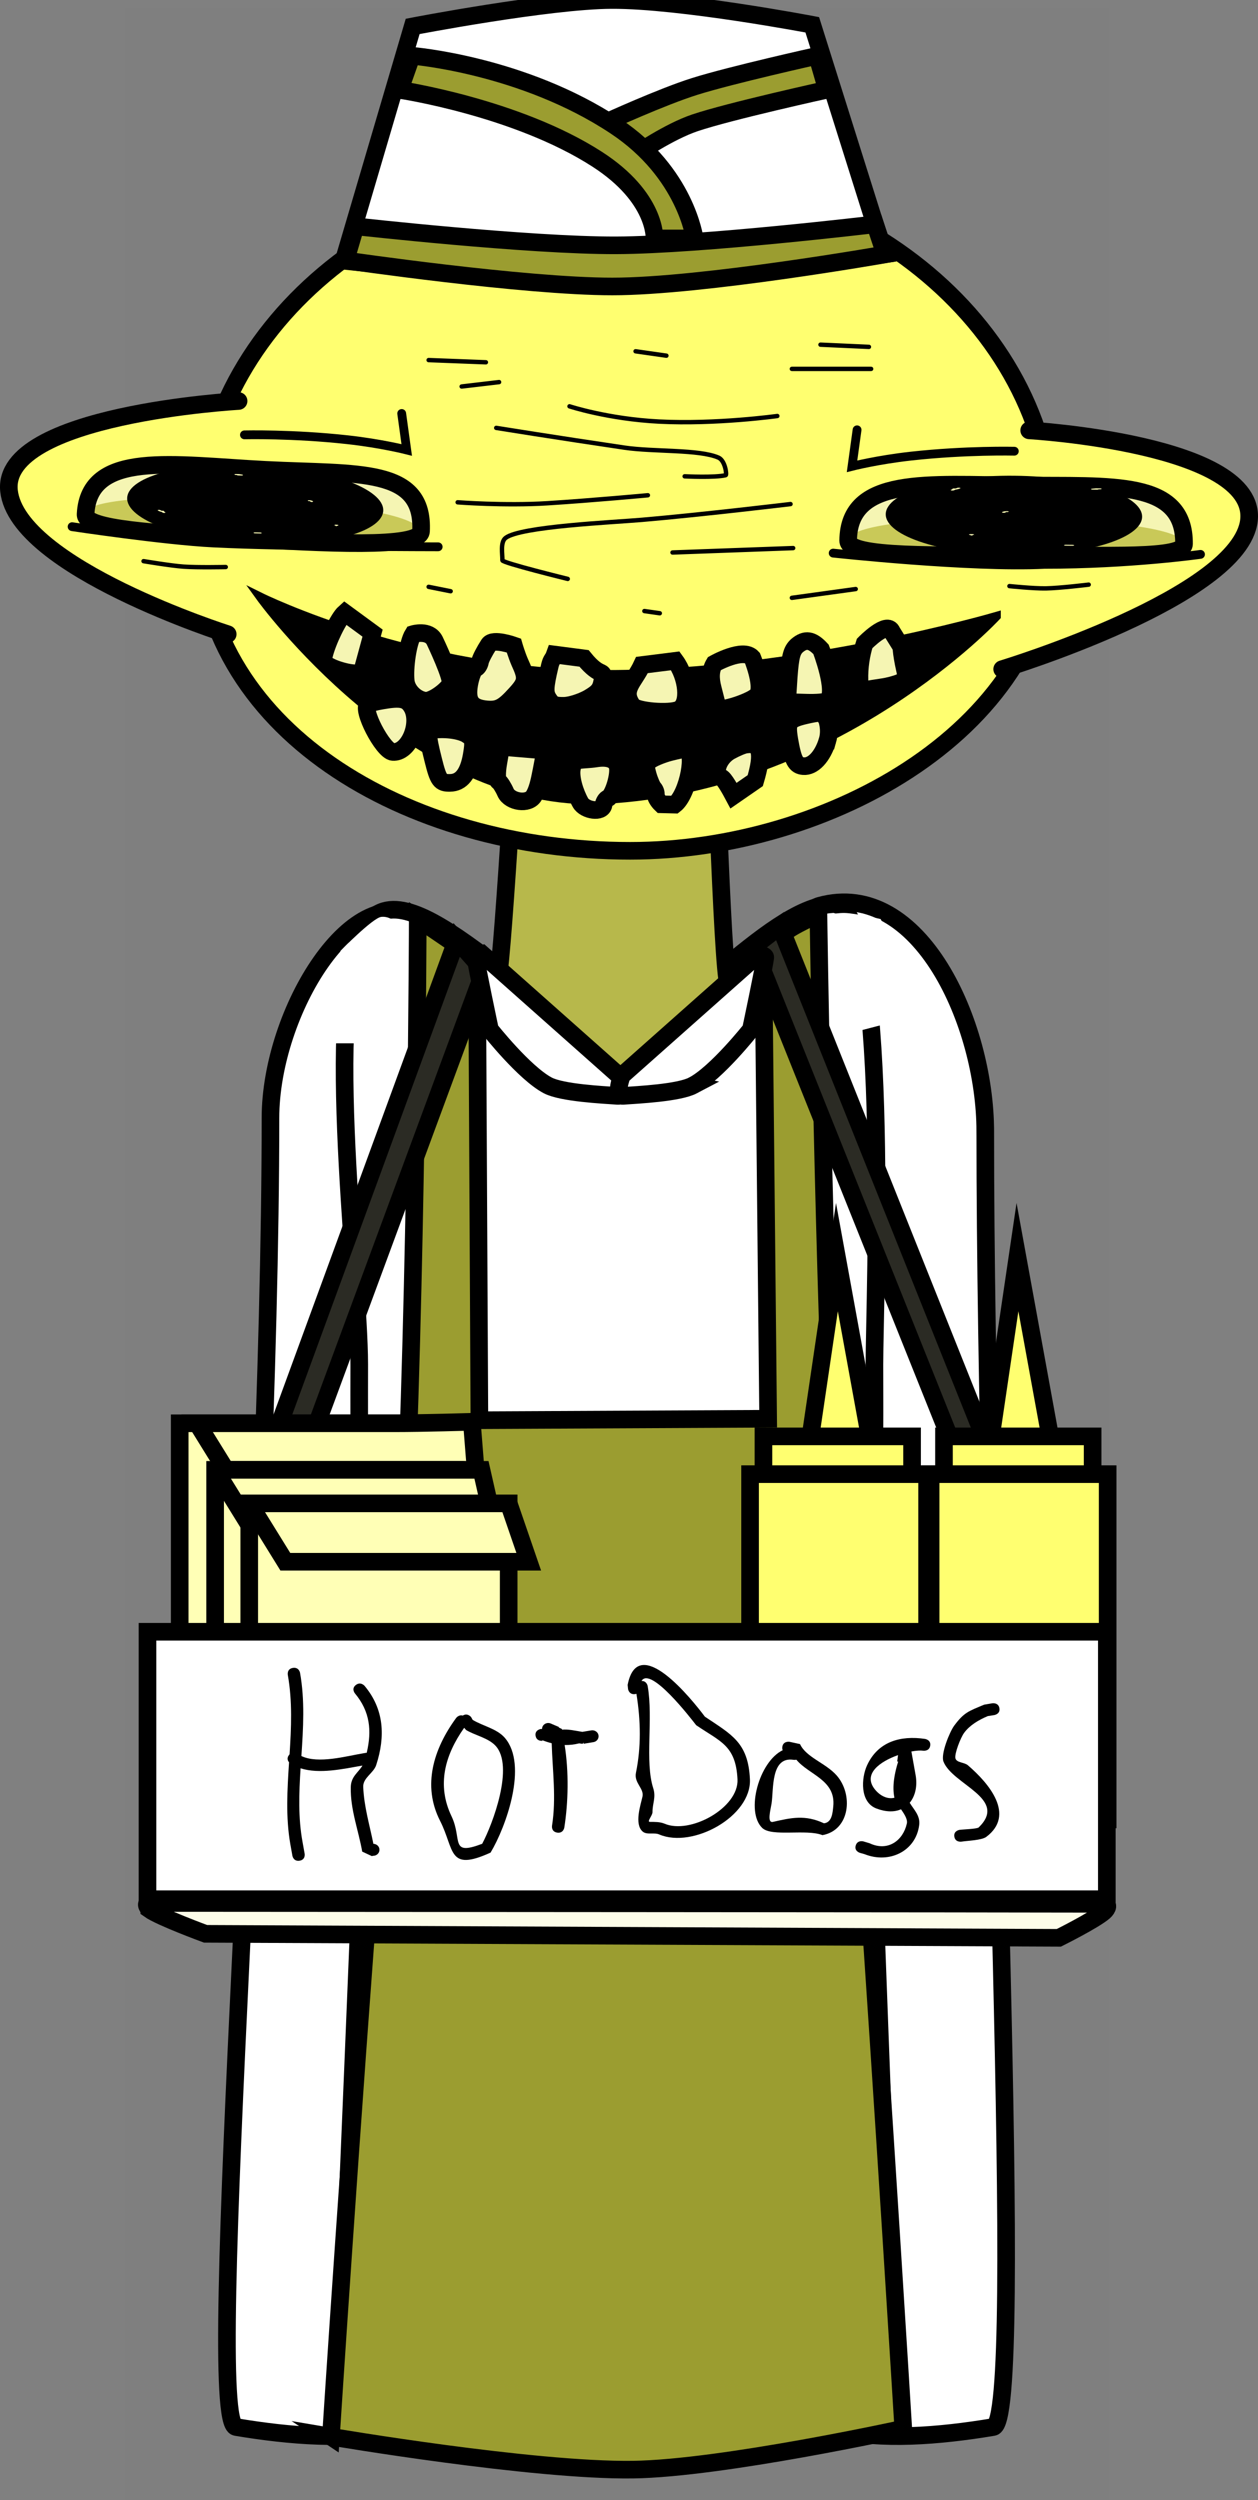 <svg viewBox="0,0,142.863,283.896" height="283.896" width="142.863" xmlns:xlink="http://www.w3.org/1999/xlink" xmlns="http://www.w3.org/2000/svg" version="1.1"><rect x="0" y="0" width="142.863" height="283.896" fill="#808080" stroke="none"/><g transform="translate(-249.947,-37.609)"><g stroke-miterlimit="10"><path stroke-linecap="butt" stroke-width="2" stroke="none" fill="#000000" fill-opacity="0.01" d="M264.149,321.506v-283.011h111.701v283.011z"></path><path stroke-linecap="butt" stroke-width="2" stroke="#000000" fill="#ffffff" d="M303.178,303.197c0,12.078 -14.053,12.095 -26.426,10.024c-3.747,-0.627 3.911,-92.27 3.911,-148.667c0,-12.078 9.57,-27.631 17.064,-22.342c14.039,9.909 5.451,148.906 5.451,160.985z"></path><path stroke-linecap="butt" stroke-width="2" stroke="#000000" fill="#ffffff" d="M361.837,166.054c0,56.397 4.658,146.54 0.911,147.167c-12.374,2.071 -26.426,2.055 -26.426,-10.024c0,-12.078 -4.886,-159.539 6.701,-162.735c11.422,-3.151 18.814,13.513 18.814,25.592z"></path><path stroke-linecap="butt" stroke-width="2" stroke="#000000" fill="#ffffff" d="M348.496,230.806c0.927,27.985 3.055,81.828 3.055,81.828c0,0 -20.793,4.655 -31.395,4.799c-10.483,0.142 -31.861,-3.942 -31.861,-3.942c0,0 2.196,-50.273 3.259,-79.222l-0.679,-28.576c-0.182,-4.403 -0.13,-8.864 -0.13,-13.122c0,-10.577 -4.403,-43.502 1.099,-50.315c5.263,-6.517 20.255,12.845 28.153,12.845c6.188,0 17.006,-14.366 24.371,-14.806c6.787,-0.931 4.881,45.094 4.881,52.277l-0,-0c0,4.801 0.076,9.885 -0.192,14.859z"></path><path stroke-linecap="butt" stroke-width="2" stroke="#000000" fill="#b7b84b" d="M303.572,150.419c0,0 2.577,-1.091 2.953,-2.095c0.499,-1.332 2.509,-35.546 2.509,-35.546l21.926,2.5c0,0 1.015,32.529 1.675,34.013c0.357,0.803 4.652,1.857 4.652,1.857c0,0 -6.788,11.076 -16.585,10.813c-8.395,-0.225 -17.131,-11.542 -17.131,-11.542z"></path><path stroke-linecap="butt" stroke-width="2" stroke="none" fill="#ffffff" d="M344.969,155.336l-2.32,-13.596c0,0 1.982,-0.481 3.23,-0.454c1.184,0.026 4.078,0.691 4.078,0.691l5.36,10.656z"></path><path stroke-linecap="butt" stroke-width="2" stroke="none" fill="#ffffff" d="M285.56,156.086l3.071,-10.517c0,0 3.656,-3.737 4.615,-3.84c2.032,-0.218 3.105,3.011 3.105,3.011l-2.82,11.346z"></path><path stroke-linecap="butt" stroke-width="2" stroke="#000000" fill="#9b9d30" d="M287.525,314.316c0,0 2.301,-35.564 4.794,-67.586c0.744,-9.562 2.892,-20.49 3.416,-31.491c1.56,-32.753 1.653,-73.302 1.653,-73.302l6.735,4.587l0.266,52.364l32.791,-0.169l-0.548,-53.465c0,0 2.051,-1.57 3.168,-2.257c0.939,-0.578 3.092,-1.595 3.092,-1.595c0,0 0.525,39.219 1.994,71.32c0.501,10.939 2.526,22.731 3.188,32.242c2.214,31.785 4.453,68.44 4.453,68.44c0,0 -20.583,4.511 -30.682,4.653c-11.409,0.16 -34.321,-3.742 -34.321,-3.742z"></path><path stroke-linecap="butt" stroke-width="2" stroke="#000000" fill="#2b2b24" d="M268.316,235.82l33.487,-91.473l3.121,3.517l-36.305,98.284z"></path><path stroke-linecap="butt" stroke-width="2" stroke="#000000" fill="#2b2b24" d="M375.084,244.021l-39.6,-98.889l3.042,-2.348l36.558,91.517z"></path><g stroke-linecap="butt" stroke-width="2" stroke="#000000" fill="#ffffff"><path d="M305.586,154.511c0,0 -1.524,-7.2 -1.629,-8.185c-0.023,-0.217 0.717,-0.396 0.717,-0.396l15.567,13.821c0,0 0.896,2.381 -0.135,2.307c-1.675,-0.12 -6.336,-0.338 -7.958,-1.195c-2.664,-1.408 -6.563,-6.352 -6.563,-6.352z"></path><path d="M328.662,160.862c-1.622,0.857 -6.283,1.075 -7.958,1.195c-1.03,0.074 -0.135,-2.307 -0.135,-2.307l15.567,-13.821c0,0 0.74,0.18 0.717,0.396c-0.105,0.984 -1.629,8.185 -1.629,8.185c0,0 -3.898,4.944 -6.563,6.352z"></path></g><g stroke-linecap="butt" stroke-width="2" stroke="#000000" fill="#ffff70"><path d="M362.27,202.215l3.224,-21.852l3.983,21.852z"></path><path d="M374.029,200.722v6.535h-16.88v-6.535z"></path><path d="M355.631,244.222v-39.211h20.105v39.211z"></path></g><g stroke-linecap="butt" stroke-width="2" stroke="#000000" fill="#ffff70"><path d="M341.767,202.215l3.224,-21.852l3.983,21.852z"></path><path d="M353.526,200.722v6.535h-16.88v-6.535z"></path><path d="M335.128,244.222v-39.211h20.105v39.211z"></path></g><g stroke-linecap="butt" stroke-width="2" stroke="#000000" fill="#ffffb6"><g><path d="M270.354,237.598v-38.364h29.464v38.364z"></path><path d="M276.429,205.863l-4.101,-6.629c0,0 17.139,0 22.501,0c2.983,0 8.702,-0.166 8.702,-0.166l0.538,6.795z"></path></g><g><path d="M274.379,242.887v-38.364c0,0 24.717,0 28.1,0c0.836,0 1.364,0.526 1.364,1.362c0,3.97 0,37.002 0,37.002z"></path><path d="M278.479,211.152c0,0 -3.204,-5.179 -3.775,-6.103c-0.252,-0.407 0.413,-0.526 0.892,-0.526c3.289,0 29.028,0 29.028,0l1.497,6.629z"></path></g><g><path d="M278.251,246.695v-38.364h29.464v38.364z"></path><path d="M282.352,214.96l-4.101,-6.629h29.464l2.278,6.629z"></path></g></g><g stroke-linecap="butt" stroke-width="2"><g stroke="#000000"><path fill="#ffffff" d="M266.696,253.28v-30.369h108.947v30.369z"></path><path fill="#fdfde9" d="M266.902,254.437c0,0 -0.655,-0.731 0.025,-0.73c10.76,0.007 101.451,0.066 108.369,0.099c0.606,0.003 0.466,0.51 0.027,0.894c-1.099,0.961 -5.132,2.968 -5.132,2.968l-96.903,-0.457c0,0 -5.172,-1.901 -6.386,-2.774z"></path></g><g stroke="none" fill="#000000"><path d="M293.03,247.559c0.066,0.369 -0.192,0.72 -0.576,0.783c-0.05,0.008 -0.099,0.011 -0.148,0.009c-0.076,0.027 -0.13,0.036 -0.13,0.036l-1.093,-0.509c-0.444,-2.485 -1.357,-4.783 -1.301,-7.328c0.027,-1.216 0.853,-1.644 1.329,-2.446c-2.186,0.38 -4.883,0.998 -7.03,0.311c-0.179,2.825 -0.282,5.63 0.225,8.374l0.239,1.337c0,0 0.119,0.668 -0.576,0.783c-0.695,0.114 -0.815,-0.554 -0.815,-0.554l-0.239,-1.337c-0.532,-3.059 -0.345,-6.165 -0.142,-9.285c-0.137,-0.161 -0.284,-0.451 -0.021,-0.808c0.026,-0.035 0.053,-0.067 0.08,-0.095c0.191,-3.009 0.333,-6.029 -0.203,-9.032c0,0 -0.119,-0.668 0.576,-0.783c0.695,-0.114 0.815,0.554 0.815,0.554c0.56,3.131 0.365,6.3 0.154,9.453c1.922,0.922 5.101,0.006 7.06,-0.316l0.278,-0.046c0,0 0.031,-0.005 0.081,-0.007c0.594,-2.52 0.373,-4.696 -1.341,-6.746c0,0 -0.442,-0.529 0.108,-0.953c0.55,-0.424 0.992,0.104 0.992,0.104c2.201,2.633 2.384,5.698 1.318,8.989c-0.3,0.926 -1.52,1.443 -1.475,2.491c0.097,2.252 0.716,4.271 1.156,6.456c0.332,0.006 0.623,0.238 0.681,0.564z"></path><path d="M302.661,233.815c-2.201,3.119 -3.127,6.511 -1.438,10.044c1.261,2.638 -0.238,4.541 3.482,3.129c1.189,-2.222 3.676,-8.832 1.507,-11.142c-0.834,-0.888 -2.304,-1.161 -3.335,-1.778zM302.501,232.43c0.323,-0.205 0.594,-0.108 0.762,0.006c0.122,0.077 0.219,0.189 0.274,0.325l0.09,0.157c1.14,0.693 2.74,0.991 3.643,2.03c2.676,3.079 0.135,10.134 -1.612,13.041c-4.886,2.219 -4.062,-0.324 -5.737,-3.614c-2.038,-4.003 -0.74,-8.165 1.826,-11.672c0,0 0.303,-0.411 0.755,-0.274z"></path><path d="M310.772,234.735c-0.119,-0.668 0.576,-0.783 0.576,-0.783l0.153,0c-0.002,-0.326 0.241,-0.615 0.586,-0.672c0.146,-0.024 0.289,-0.003 0.414,0.053l0.921,0.394l-0.022,0.049l0.384,0.189l-0.034,0.064c0.757,-0.071 1.472,0.111 2.324,0.248l1.027,-0.169c0.384,-0.063 0.749,0.185 0.815,0.554c0.066,0.369 -0.192,0.72 -0.576,0.783l-1.112,0.183l-0.026,-0.148l-0.086,0.157c-0.14,-0.019 -0.272,-0.038 -0.399,-0.055c-0.543,0.136 -1.088,0.201 -1.646,0.189c0.487,3.057 0.414,6.515 -0.04,9.381c0,0 -0.106,0.67 -0.804,0.567c-0.697,-0.103 -0.591,-0.773 -0.591,-0.773c0.496,-3.119 0.059,-6.248 -0.038,-9.377c-0.367,-0.092 -0.743,-0.215 -1.13,-0.371l0.121,0.092c0,0 -0.695,0.114 -0.815,-0.554z"></path><path d="M322.797,228.5c0.594,-0.027 0.7,0.567 0.7,0.567c0.657,3.737 -0.346,8.557 0.637,11.621c0.329,1.025 -0.097,1.731 -0.088,2.712c0.003,0.379 -0.684,1.105 -0.29,1.102c0.552,-0.003 1.133,-0.009 1.643,0.195c2.906,1.266 8.461,-1.794 8.301,-5.03c-0.192,-3.877 -1.968,-4.281 -4.694,-6.148c-0.624,-0.805 -5.2,-6.74 -6.21,-5.018zM322.221,229.955c-0.041,0.013 -0.085,0.023 -0.133,0.031c-0.695,0.114 -0.815,-0.554 -0.815,-0.554l-0.05,-0.485c1.182,-6.055 7.368,1.735 8.772,3.604c3.031,2.04 4.923,2.923 5.116,7.104c0.195,4.206 -6.469,7.888 -10.284,6.28c-0.573,-0.27 -1.403,0.076 -1.885,-0.327c-1.002,-0.836 -0.23,-3.076 -0.032,-3.984c0.2,-0.921 -0.979,-1.545 -0.744,-2.694c0.591,-2.89 0.561,-5.855 0.054,-8.976z"></path><path d="M340.384,237.438c-0.163,0.037 -0.302,0.016 -0.302,0.016c-2.639,-0.421 -2.26,3.365 -2.516,4.978c-0.109,0.683 -0.54,2.227 0.159,2.069c2.064,-0.467 3.652,-0.842 5.796,0.16c0.917,-0.094 0.982,-1.221 1.054,-1.909c0.315,-3.023 -2.761,-3.58 -4.191,-5.314zM338.833,236.361c-0.046,-0.102 -0.067,-0.23 -0.041,-0.391c0.106,-0.67 0.804,-0.567 0.804,-0.567l1.204,0.263c0.692,1.51 2.907,2.145 4.153,3.552c1.919,2.168 1.534,6.218 -1.606,6.789c-1.824,-0.729 -5.77,0.227 -6.845,-0.824c-1.907,-1.862 -0.354,-7.518 2.331,-8.822z"></path><path d="M363.444,231.587c0.119,0.668 -0.576,0.783 -0.576,0.783l-0.75,0.118c-1.014,0.429 -2.037,1.025 -2.677,1.895c-0.396,0.524 -1.135,2.424 -0.991,2.911c0.148,0.501 1.007,0.429 1.411,0.776c2.428,2.081 5.405,5.641 2.096,8.13c-0.525,0.395 -2.139,0.433 -2.816,0.544c0,0 -0.695,0.114 -0.815,-0.554c-0.119,-0.668 0.576,-0.783 0.576,-0.783c0.308,-0.051 2.006,-0.101 2.189,-0.278c3.384,-3.283 -2.971,-4.84 -4,-7.476c-0.333,-0.853 0.699,-3.36 1.199,-4.054c1.145,-1.556 1.672,-1.67 3.422,-2.41l0.918,-0.156c0,0 0.695,-0.114 0.815,0.554z"></path><path d="M347.13,247.172c0.204,-0.649 0.879,-0.452 0.879,-0.452l0.686,0.205c2.11,0.995 3.824,-0.335 4.24,-2.25c0.099,-0.454 -0.275,-1.044 -0.663,-1.604c-0.737,0.319 -1.687,0.334 -2.808,-0.095c-1.887,-0.723 -1.709,-3.469 -1.05,-4.9c1.243,-2.699 3.793,-3.41 6.579,-2.999c0,0 0.697,0.103 0.591,0.773c-0.106,0.67 -0.804,0.567 -0.804,0.567c-0.311,-0.046 -0.785,-0.013 -1.332,0.089c0.127,0.713 0.355,1.988 0.483,2.701c0.213,1.222 -0.041,2.359 -0.675,3.124c0.478,0.789 1.21,1.459 1.08,2.514c-0.366,2.973 -3.386,4.45 -6.212,3.32l-0.522,-0.147c0,0 -0.675,-0.197 -0.471,-0.846zM351.522,241.758c-0.273,-1.263 -0.002,-2.752 0.425,-4.103l-0.109,-0.013l0.092,-0.725c-2.036,0.721 -4.035,2.134 -2.634,3.887c0.666,0.833 1.542,1.139 2.226,0.954z"></path></g></g><g><g stroke-width="2" stroke="#000000" fill="#ffff70"><path stroke-linecap="butt" d="M369.561,97.756c0,22.621 -25.59,36.471 -48.054,36.471c-25.464,0 -48.988,-13.851 -48.988,-36.471c0,-22.621 21.724,-40.959 48.521,-40.959c26.797,0 48.521,18.338 48.521,40.959z"></path><path stroke-linecap="round" d="M275.806,109.627c0,0 -23.877,-7.57 -24.835,-16.272c-0.958,-8.702 26.071,-10.207 26.071,-10.207"></path><path stroke-linecap="round" d="M366.825,86.481c0,0 25.918,1.506 24.96,10.207c-0.958,8.702 -28.027,16.909 -28.027,16.909"></path></g><g stroke-linecap="butt" stroke-width="2" stroke="#000000"><path fill="#ffffff" d="M288.974,67.216l7.837,-26.608c0,0 15.418,-2.97 22.6,-2.999c7.879,-0.032 22.78,2.816 22.78,2.816l8.201,26.062c0,0 -19.725,2.801 -30.065,2.923c-10.129,0.12 -31.354,-2.194 -31.354,-2.194z"></path><path fill="#9b9d30" d="M290.327,63.307c0,0 19.65,2.2 29.612,2.161c9.698,-0.037 29.391,-2.389 29.391,-2.389l1.139,3.417c0,0 -20.752,3.645 -30.982,3.645c-10.041,0 -30.299,-2.962 -30.299,-2.962z"></path><path fill="#9b9d30" d="M318.811,51.477c0,0 6.267,-2.87 10.025,-4.052c4.175,-1.313 13.905,-3.476 13.905,-3.476l1.116,3.85c0,0 -11.034,2.425 -14.993,3.759c-2.97,1.001 -6.658,3.54 -6.658,3.54z"></path><path fill="#9b9d30" d="M324.271,64.685c0,0 0.246,-4.64 -6.51,-8.996c-9.149,-5.899 -22.422,-7.873 -22.422,-7.873l1.367,-3.873c0,0 12.621,0.998 23.162,8.009c7.964,5.297 8.96,12.733 8.96,12.733z"></path></g><path stroke-linecap="butt" stroke-width="0" stroke="none" fill="#f5f5b3" d="M384.409,99.381c-0.017,1.716 -8.768,1.27 -17.89,1.271c-9.918,0.002 -20.272,0.298 -20.252,-1.654c0.074,-7.327 8.972,-6.36 19.504,-6.254c10.533,0.106 18.711,-0.69 18.638,6.637z"></path><path stroke-linecap="butt" stroke-width="0" stroke="none" fill="#f5f5b3" d="M279.959,90.964c10.52,0.535 18.006,-0.333 17.635,6.985c-0.099,1.949 -10.986,1.364 -20.886,0.76c-9.105,-0.556 -17.296,-0.982 -17.209,-2.696c0.372,-7.318 9.941,-5.584 20.46,-5.049z"></path><path stroke-linecap="butt" stroke-width="0" stroke="none" fill="#c9c958" d="M384.409,99.381c-0.017,1.716 -8.768,1.27 -17.89,1.271c-9.918,0.002 -20.272,0.298 -20.252,-1.654c0.038,-3.745 38.178,-3.199 38.142,0.383z"></path><path stroke-linecap="butt" stroke-width="0" stroke="none" fill="#c9c958" d="M297.593,97.948c-0.099,1.949 -10.986,1.364 -20.886,0.76c-9.105,-0.556 -17.296,-0.982 -17.209,-2.696c0.183,-3.6 38.284,-1.782 38.095,1.936z"></path><path stroke-linecap="butt" stroke-width="2" stroke="#000000" fill="none" d="M384.409,99.381c-0.017,1.716 -8.768,1.27 -17.89,1.271c-9.918,0.002 -20.272,0.298 -20.252,-1.654c0.074,-7.327 8.972,-6.36 19.504,-6.254c10.533,0.106 18.711,-0.69 18.638,6.637z"></path><path stroke-linecap="butt" stroke-width="2" stroke="#000000" fill="none" d="M280.125,90.964c10.52,0.535 18.006,-0.333 17.635,6.985c-0.099,1.949 -10.986,1.364 -20.886,0.76c-9.105,-0.556 -17.296,-0.982 -17.209,-2.696c0.372,-7.318 9.941,-5.584 20.46,-5.049z"></path><path stroke-linecap="butt" stroke-width="0" stroke="none" fill="#000000" d="M293.468,95.617c-0.127,2.49 -6.738,4.178 -14.768,3.77c-8.029,-0.408 -14.436,-2.757 -14.309,-5.248c0.127,-2.49 6.738,-4.178 14.768,-3.77c8.029,0.408 14.436,2.757 14.309,5.248z"></path><path stroke-linecap="butt" stroke-width="0" stroke="none" fill="#000000" d="M379.648,96.293c-0.025,2.493 -6.563,4.449 -14.602,4.368c-8.039,-0.081 -14.536,-2.167 -14.511,-4.66c0.025,-2.493 6.563,-4.449 14.602,-4.368c8.039,0.081 14.536,2.167 14.511,4.66z"></path><g stroke-linecap="butt" stroke-width="2" stroke="none" fill="#f5f5b3"><path d="M285.319,94.616c-0.164,-0.012 -0.147,-0.068 -0.147,-0.068l0.004,-0.014c0.011,-0.007 -0.038,-0.022 -0.055,-0.017c0,0 -0.154,0.014 -0.212,-0.042c-0.057,-0.056 0.097,-0.07 0.097,-0.07c0.206,-0.006 0.484,0.079 0.497,0.152l-0.004,0.014c0,0 -0.016,0.057 -0.18,0.045z"></path><path d="M278.913,98.178c-0.091,-0.002 -0.167,-0.03 -0.17,-0.062c-0.003,-0.032 0.068,-0.056 0.159,-0.053l0.329,0.008c0.088,0.002 0.176,0.004 0.263,0.007c0,0 0.165,0.004 0.17,0.062c0.005,0.058 -0.159,0.054 -0.159,0.054c-0.088,-0.002 -0.505,-0.013 -0.593,-0.015z"></path><path d="M268.417,95.605c0.165,0.004 0.17,0.062 0.17,0.062l-0.015,0.02l0.139,0.094c0.013,0.008 0.02,0.018 0.021,0.027c0.003,0.032 -0.068,0.056 -0.159,0.054c-0.066,-0.002 -0.124,-0.017 -0.152,-0.037l-0.119,-0.081c-0.179,-0.037 -0.328,-0.097 -0.427,-0.161c0,0 -0.078,-0.053 0.066,-0.075c0.145,-0.022 0.223,0.031 0.223,0.031c0.037,0.027 0.091,0.052 0.154,0.074c0.023,-0.005 0.055,-0.009 0.099,-0.008z"></path><path d="M287.868,97.283c0.032,-0.011 0.064,-0.022 0.096,-0.032l-0.036,-0.03c0,0 0.061,-0.051 0.214,-0.025c0,0 0,0 0,0c0.044,-0.006 0.112,-0.009 0.183,0.017c0.12,0.044 0.008,0.081 0.008,0.081c-0.075,0.025 -0.15,0.05 -0.225,0.076l-0.109,-0.09z"></path><path d="M276.846,91.553c-0.034,-0.001 -0.067,-0.001 -0.101,-0.002c0,0 -0.165,-0.004 -0.17,-0.062c-0.005,-0.058 0.159,-0.054 0.159,-0.054c0.12,0.003 0.24,0.007 0.36,0.01l0.027,0.007l0.004,-0.003l0.306,0.05c0.063,0.01 0.11,0.032 0.112,0.057c0.003,0.031 -0.066,0.055 -0.156,0.054l-0.371,-0.006c0,0 -0.145,-0.002 -0.171,-0.051z"></path></g><g stroke-linecap="butt" stroke-width="2" stroke="none" fill="#f5f5b3"><path d="M363.966,95.846c-0.205,0.005 -0.222,-0.051 -0.222,-0.051l-0.004,-0.014c0.021,-0.071 0.373,-0.144 0.629,-0.129c0,0 0.192,0.02 0.117,0.073c-0.075,0.053 -0.266,0.032 -0.266,0.032c-0.021,-0.005 -0.083,0.007 -0.07,0.014l0.004,0.014c0,0 0.017,0.056 -0.188,0.061z"></path><path d="M370.981,99.581c0,0 -0.205,-0.002 -0.195,-0.059c0.01,-0.056 0.216,-0.054 0.216,-0.054c0.109,0.001 0.219,0.003 0.328,0.004l0.411,0.005c0.113,0.001 0.201,0.028 0.195,0.059c-0.006,0.031 -0.102,0.055 -0.216,0.054c-0.109,-0.001 -0.63,-0.008 -0.739,-0.009z"></path><path d="M358.315,93.072c0.055,0.001 0.095,0.005 0.123,0.011c0.08,-0.019 0.149,-0.042 0.197,-0.067c0,0 0.101,-0.049 0.28,-0.022c0.179,0.027 0.078,0.077 0.078,0.077c-0.127,0.059 -0.317,0.112 -0.542,0.141l-0.154,0.075c-0.036,0.019 -0.11,0.031 -0.191,0.03c-0.113,-0.001 -0.201,-0.028 -0.195,-0.059c0.002,-0.009 0.012,-0.018 0.028,-0.026l0.179,-0.087l-0.018,-0.02c0,0 0.01,-0.056 0.216,-0.054z"></path><path d="M360.46,98.352l-0.141,0.084c-0.092,-0.028 -0.184,-0.055 -0.276,-0.083c0,0 -0.138,-0.042 0.015,-0.08c0.09,-0.022 0.175,-0.017 0.23,-0.009c0,-0 0,-0 0,-0c0.192,-0.02 0.265,0.032 0.265,0.032l-0.046,0.028c0.039,0.012 0.079,0.024 0.118,0.036z"></path><path d="M374.71,93.176c-0.035,0.046 -0.216,0.043 -0.216,0.043l-0.462,-0.009c-0.111,-0.002 -0.196,-0.028 -0.19,-0.059c0.004,-0.024 0.064,-0.044 0.143,-0.051l0.384,-0.037l0.004,0.003l0.034,-0.006c0.15,0.001 0.3,0.003 0.45,0.004c0,0 0.205,0.002 0.195,0.059c-0.01,0.056 -0.216,0.054 -0.216,0.054c-0.042,-0.001 -0.084,-0.001 -0.126,-0.002z"></path></g><path stroke-linecap="round" stroke-width="1" stroke="#000000" fill="none" d="M295.565,84.562l0.571,4.143c0,0 -2.891,-0.737 -6.713,-1.159c-6.232,-0.689 -11.716,-0.555 -11.716,-0.555"></path><path stroke-linecap="round" stroke-width="1" stroke="#000000" fill="none" d="M365.137,88.848c0,0 -5.483,-0.134 -11.716,0.555c-3.821,0.422 -6.713,1.159 -6.713,1.159l0.571,-4.143"></path><path stroke-linecap="round" stroke-width="1" stroke="#000000" fill="none" d="M299.708,99.705c0,0 -17.177,-0.016 -25.564,-0.438c-5.6,-0.282 -16.008,-1.848 -16.008,-1.848"></path><path stroke-linecap="round" stroke-width="1" stroke="#000000" fill="none" d="M386.28,100.562c0,0 -7.979,1.137 -17.722,1.133c-8.387,0.422 -23.992,-1.276 -23.992,-1.276"></path><path stroke-linecap="butt" stroke-width="1" stroke="#000000" fill="#000000" d="M363.1,107.6c0,0 -17.95,19.4 -44.6,20.8c-21.62,1.136 -39,-23 -39,-23c0,0 17.75,8.8 39.4,8.8c21.65,0 44.2,-6.6 44.2,-6.6z"></path><g stroke-linecap="butt" stroke-width="2" stroke="#000000" fill="#f5f5b3"><path d="M352.001,110.579c0.154,0.013 0.288,0.375 0.329,0.817c0.036,0.471 0.191,1.39 0.347,2.075c0.269,1.163 0.206,1.303 -0.519,1.652c-0.464,0.195 -1.367,0.441 -2.048,0.531c-0.642,0.093 -1.487,0.227 -1.854,0.313c-0.565,0.099 -0.685,-0.116 -0.704,-1.14c-0.045,-1.41 0.192,-2.929 0.583,-4.146c0,0 2.585,-2.664 3.1,-1.335z"></path><path d="M292.258,109.506l-1.269,4.653l-1.191,-0.129c-0.651,-0.084 -1.658,-0.372 -2.235,-0.654c-0.833,-0.391 -1.02,-0.67 -0.828,-1.326c0.404,-1.662 1.67,-4.246 2.363,-4.86z"></path><path d="M301.087,115.317c-0.583,0.887 -2.132,1.927 -2.826,1.869c-1.075,-0.119 -2.112,-1.141 -2.237,-2.233c-0.161,-1.563 0.248,-4.393 0.841,-5.338c0,0 1.806,-0.543 2.446,0.739c0,0 2.108,4.406 1.777,4.963z"></path><path d="M343.943,117.171c-0.189,0.189 -1.299,0.272 -2.466,0.233l-2.142,-0.062l0.183,-2.879c0.176,-2.382 0.357,-2.981 0.919,-3.519c0.964,-0.826 1.726,-0.704 2.748,0.405c0,0 1.863,4.862 0.758,5.822z"></path><path d="M336.036,116.446c-0.404,0.756 -4.511,2.109 -4.605,1.516c-0.042,-0.208 -0.269,-1.163 -0.53,-2.149c-0.316,-1.195 -0.272,-2.114 0.161,-2.836c0,0 3.268,-1.848 4.319,-0.679c0,0 1.24,3.027 0.655,4.147z"></path><path d="M308.958,112.777c0.855,1.854 0.824,2.261 -0.476,3.673c-1.353,1.495 -1.958,1.825 -3.231,1.718c-1.775,-0.148 -2.345,-0.926 -2.017,-2.828c0.159,-0.922 0.496,-1.742 0.703,-1.812c0.246,-0.067 0.465,-0.429 0.525,-0.775c0.06,-0.346 0.522,-1.213 1.003,-1.963c0.476,-0.72 2.836,0.12 2.836,0.12c0,0 0.294,1.018 0.657,1.867z"></path><path d="M316.273,112.375c1.943,2.392 2.302,1.062 2.095,2.467c-0.179,1.037 -0.431,1.367 -1.607,2.058c-0.779,0.432 -1.982,0.829 -2.691,0.857c-1.1,0.025 -1.394,-0.087 -1.825,-0.766c-0.465,-0.711 -0.442,-1.294 0.144,-3.788c0.191,-0.781 0.337,-0.633 0.561,-1.26z"></path><path d="M326.635,112.652c1.35,1.843 1.722,4.901 0.388,5.536c-1.064,0.496 -4.806,0.184 -5.247,-0.438c-1.307,-1.817 0.162,-2.651 1.077,-4.623z"></path><path d="M343.914,121.713c-0.549,1.825 -1.65,2.99 -2.73,2.9c-0.887,-0.074 -1.184,-0.625 -1.597,-2.998c-0.342,-2.104 -0.143,-2.351 2.296,-2.878c1.338,-0.268 1.415,-0.262 1.947,0.513c0,0 0.467,1.15 0.085,2.463z"></path><path d="M296.718,117.889c1.086,1.874 -0.358,5.261 -2.172,5.11c-1.119,-0.093 -3.647,-4.952 -2.781,-5.435c0.131,-0.077 0.831,-0.281 1.555,-0.396c2.139,-0.377 2.819,-0.233 3.398,0.722z"></path><path d="M333.249,127.963c-0.325,-0.612 -1.052,-1.941 -1.384,-2.057c-0.987,-0.404 -0.356,-2.251 1.028,-3.013c0.648,-0.355 1.451,-0.698 1.769,-0.729c1.69,-0.268 1.988,0.955 1.056,4.093z"></path><path d="M327.773,122.681c1.288,0.02 0.332,5.114 -1.203,6.302l-1.519,-0.039c-0.403,-0.384 -0.671,-0.874 -0.631,-1.105c0.035,-0.202 -0.07,-0.503 -0.233,-0.692c-0.168,-0.16 -0.478,-0.858 -0.673,-1.547c-0.313,-1.137 -0.278,-1.339 0.375,-1.723c0.397,-0.259 1.364,-0.646 2.141,-0.845c0.778,-0.198 1.55,-0.368 1.743,-0.352z"></path><path d="M303.049,121.066c0.668,0.436 0.73,0.762 0.467,2.29c-0.362,2.104 -1.168,3.147 -2.461,3.156c-1.1,0.025 -1.325,-0.257 -1.903,-2.585c-0.743,-2.956 -0.712,-3.363 0.046,-3.446c1.516,-0.166 3.116,0.084 3.852,0.584z"></path><path d="M320.072,124.586c0.275,0.9 -0.475,3.439 -1.103,3.679c-0.208,0.07 -0.422,0.403 -0.481,0.749c-0.164,0.954 -2.12,0.636 -2.614,-0.244c-0.665,-1.185 -1.158,-2.846 -0.984,-3.856c0.134,-0.778 0.323,-0.967 1.274,-1.034c0.594,-0.038 1.269,-0.099 1.472,-0.14c1.328,-0.211 2.175,0.094 2.437,0.846z"></path><path d="M306.854,122.419l2.508,0.209l2.508,0.209l-0.421,2.216c-0.281,1.481 -0.496,2.297 -0.871,2.932c-0.617,1.044 -2.732,0.694 -3.208,-0.378c-0.253,-0.577 -0.622,-1.163 -0.8,-1.265c-0.217,-0.106 -0.212,-1.041 -0.033,-2.078z"></path></g><path stroke-linecap="round" stroke-width="0.5" stroke="#000000" fill="none" d="M306.3,86.2c0,0 6.789,1.095 14.567,2.244c3.335,0.492 8.483,0.178 10.674,1.134c0.762,0.332 0.963,1.959 0.82,1.994c-1.224,0.297 -4.661,0.128 -4.661,0.128"></path><path stroke-linecap="round" stroke-width="0.5" stroke="#000000" fill="none" d="M338.222,84.85c0,0 -6.934,0.963 -13.425,0.633c-5.807,-0.295 -10.175,-1.733 -10.175,-1.733"></path><path stroke-linecap="round" stroke-width="0.5" stroke="#000000" fill="none" d="M314.422,103.35c0,0 -7.434,-1.827 -7.423,-2.11c0.026,-0.66 -0.269,-2.055 0.369,-2.548c1.678,-1.297 12.127,-1.763 15.446,-2.047c6.789,-0.582 16.907,-1.795 16.907,-1.795"></path><path stroke-linecap="round" stroke-width="0.5" stroke="#000000" fill="none" d="M323.522,93.85c0,0 -6.268,0.584 -11.403,0.908c-4.856,0.306 -10.197,-0.108 -10.197,-0.108"></path><path stroke-linecap="round" stroke-width="0.5" stroke="#000000" fill="none" d="M340.022,99.85l-13.7,0.5"></path><path stroke-linecap="round" stroke-width="0.5" stroke="#000000" fill="none" d="M305.125,78.75l-6.5,-0.25"></path><path stroke-linecap="round" stroke-width="0.5" stroke="#000000" fill="none" d="M302.375,81.5l4.25,-0.5"></path><path stroke-linecap="round" stroke-width="0.5" stroke="#000000" fill="none" d="M339.875,79.5h9"></path><path stroke-linecap="round" stroke-width="0.5" stroke="#000000" fill="none" d="M343.125,76.75l5.5,0.25"></path><path stroke-linecap="round" stroke-width="0.5" stroke="#000000" fill="none" d="M347.125,104.5l-7.25,1"></path><path stroke-linecap="round" stroke-width="0.5" stroke="#000000" fill="none" d="M298.625,104.25l2.5,0.5"></path><path stroke-linecap="round" stroke-width="0.5" stroke="#000000" fill="none" d="M324.875,107.25l-1.75,-0.25"></path><path stroke-linecap="round" stroke-width="0.5" stroke="#000000" fill="none" d="M325.625,78l-3.5,-0.5"></path><path stroke-linecap="round" stroke-width="0.5" stroke="#000000" fill="none" d="M275.583,102c0,0 -3.17,0.071 -4.818,-0.047c-1.432,-0.102 -4.515,-0.62 -4.515,-0.62"></path><path stroke-linecap="round" stroke-width="0.5" stroke="#000000" fill="none" d="M373.583,104c0,0 -3.269,0.397 -4.844,0.426c-1.405,0.026 -4.156,-0.259 -4.156,-0.259"></path></g></g></g></svg><!--rotationCenter:70.05323758701758:142.390905-->